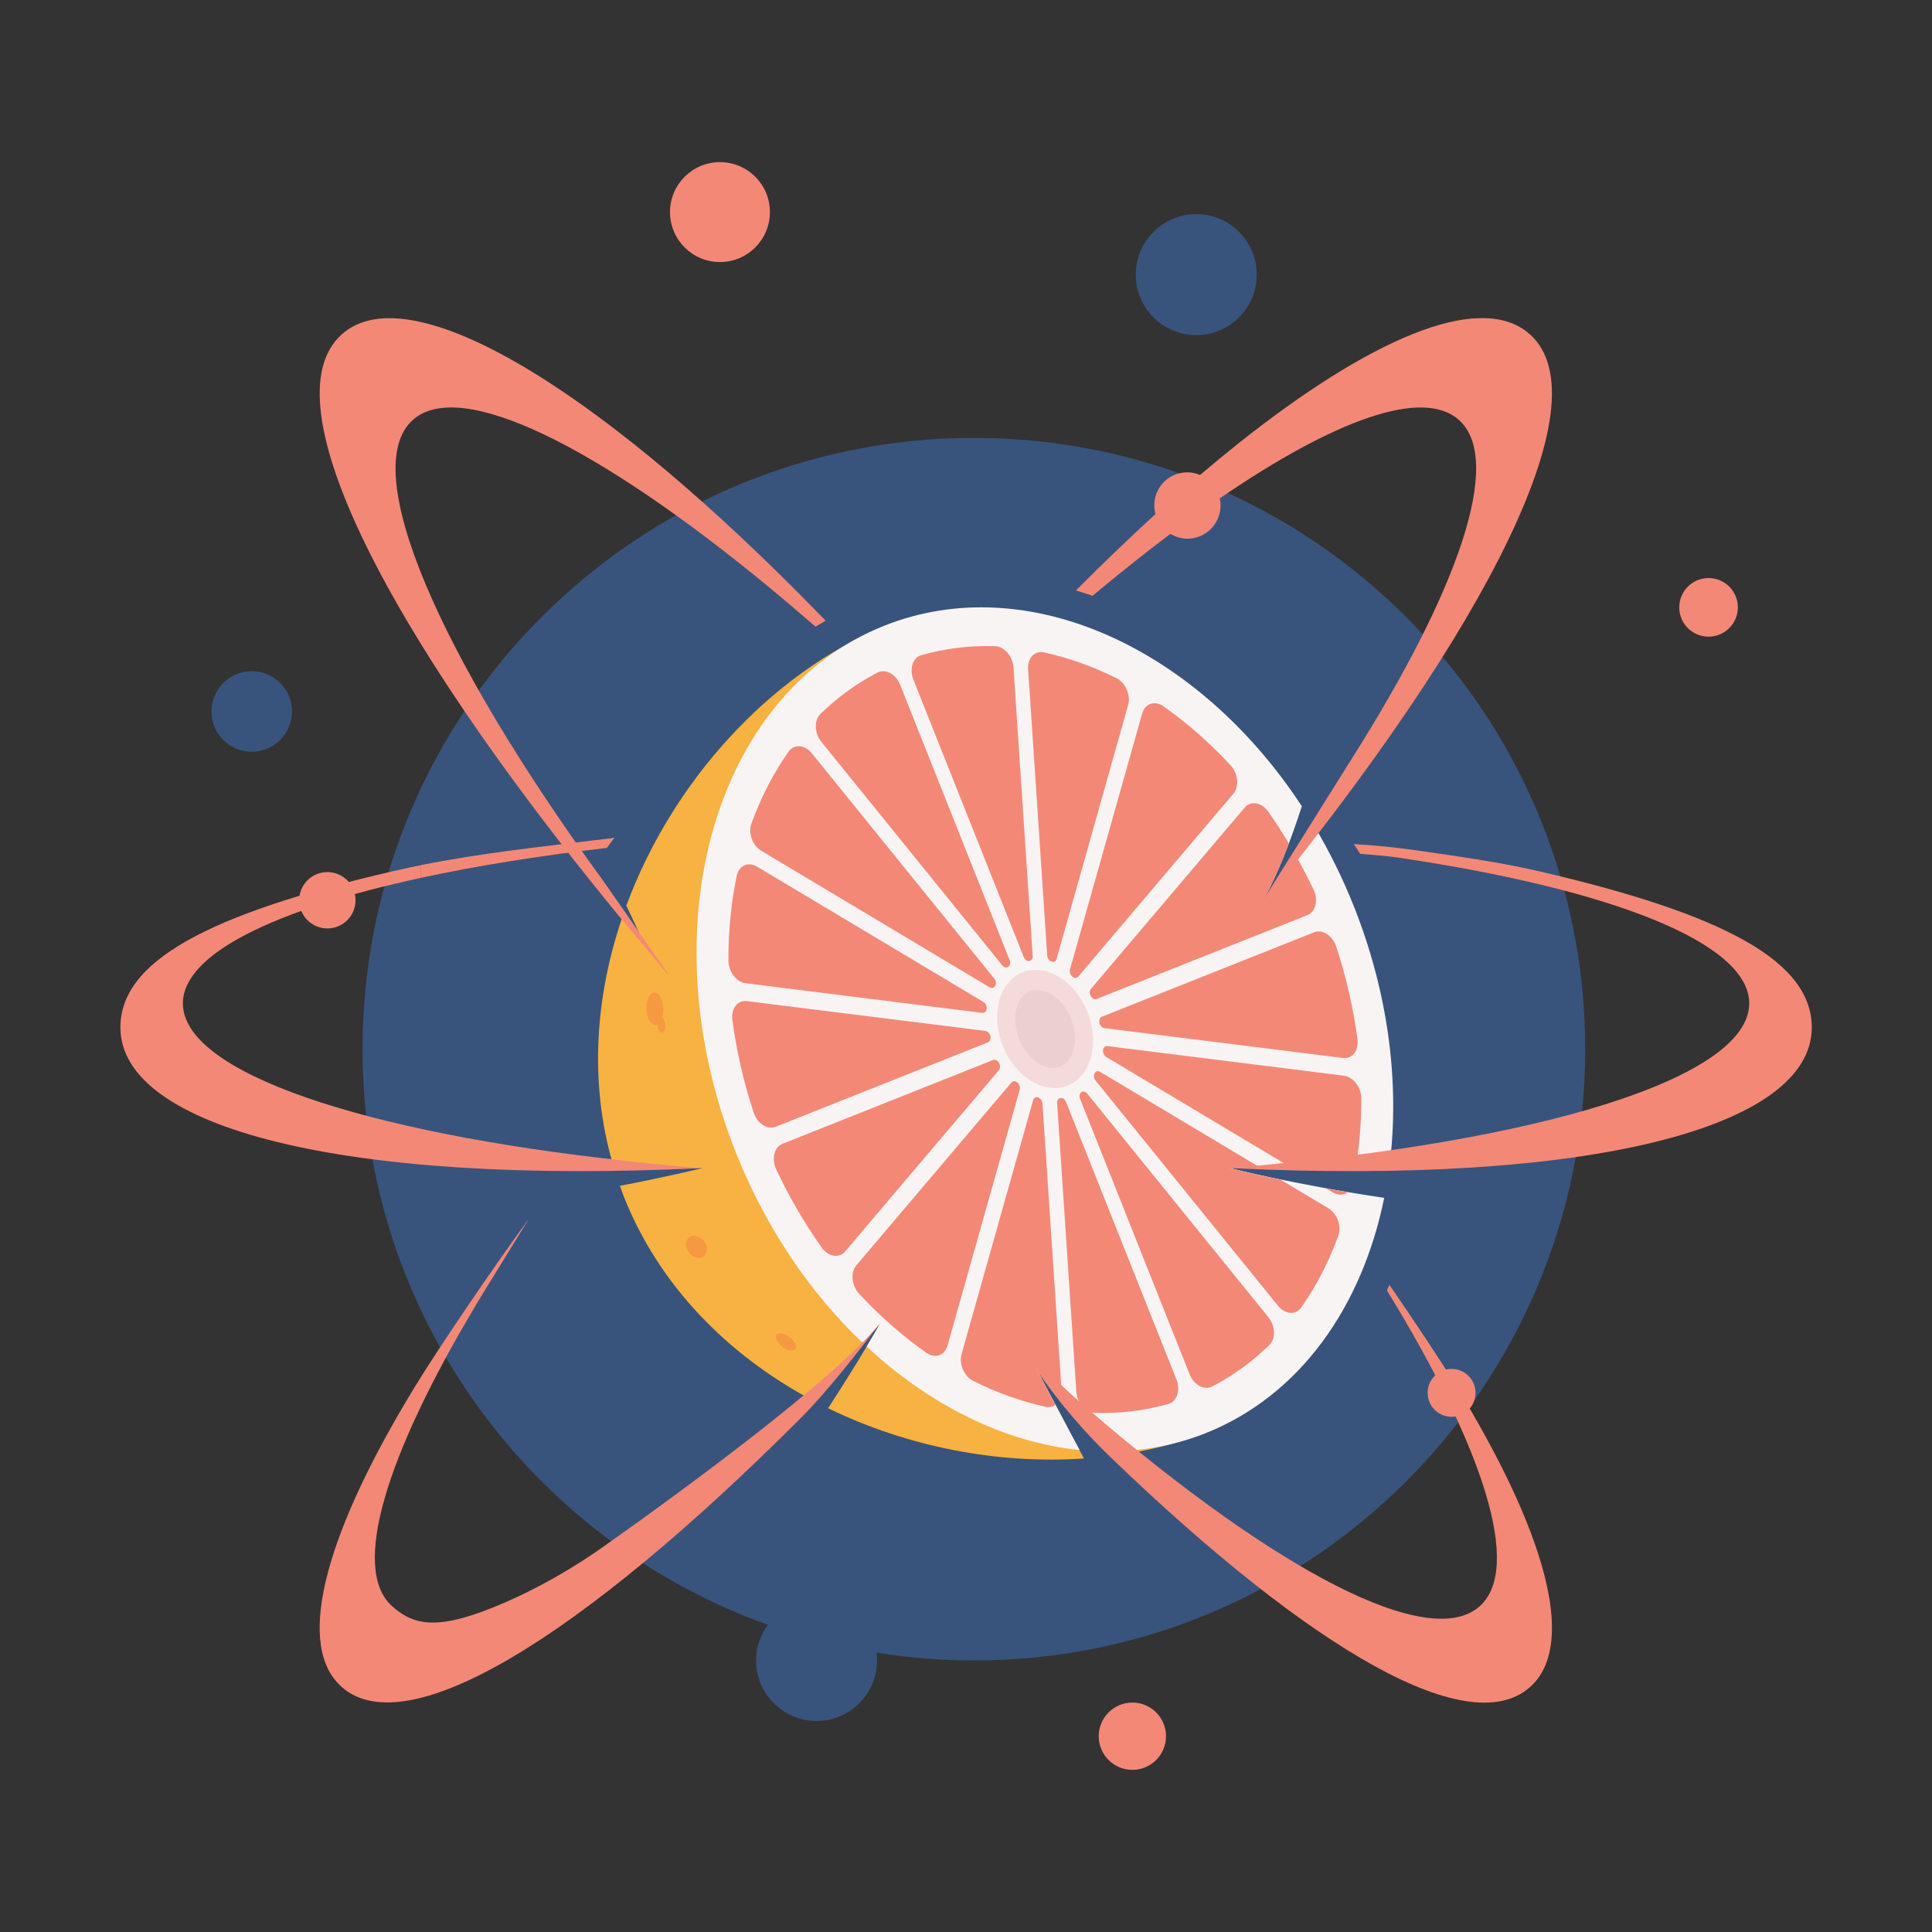 <?xml version="1.0" encoding="utf-8"?>
<!-- Generator: Adobe Illustrator 24.1.2, SVG Export Plug-In . SVG Version: 6.00 Build 0)  -->
<svg version="1.1" id="Layer_1" xmlns="http://www.w3.org/2000/svg" xmlns:xlink="http://www.w3.org/1999/xlink" x="0px" y="0px"
	 viewBox="0 0 187.2 187.2" style="enable-background:new 0 0 187.2 187.2;" xml:space="preserve">
<rect x="0" y="0" width="187.2" height="187.2" fill="#333333" stroke="none"/>
<style type="text/css">
	.st0{fill:#38547C;}
	.st1{fill:#F8B241;}
	.st2{fill:#F9F4F4;}
	.st3{fill:#F48876;}
	.st4{fill:#D63434;}
	.st5{fill:#F4DBD9;}
	.st6{fill:#F79843;}
	.st7{fill:#EAD1D0;}
</style>
<g id="Layer_2_1_">
</g>
<g>
	<g>
		<g>
			<path class="st0" d="M94.36,42.43c-32.71,0-59.23,26.52-59.23,59.23c0,25.71,16.38,47.58,39.27,55.77
				c-0.71,0.97-1.14,2.16-1.14,3.46c0,3.23,2.62,5.86,5.86,5.86s5.86-2.62,5.86-5.86c0-0.26-0.02-0.51-0.05-0.76
				c3.07,0.49,6.22,0.76,9.44,0.76c32.71,0,59.23-26.52,59.23-59.23C153.59,68.95,127.07,42.43,94.36,42.43z"/>
			<circle class="st0" cx="115.91" cy="26.61" r="5.86"/>
		</g>
		<circle class="st0" cx="24.39" cy="68.94" r="3.9"/>
	</g>
	<g>
		<path class="st1" d="M100.13,132.11l10.1,8.56c2.25-0.42,4.45-1.03,6.57-1.81l-31.11-78.2c-11.21,4.75-20.57,15.12-25,27.09
			c0.61,1.28,1.16,2.45,1.58,3.43l-1.87-2.6c-2.73,7.83-3.35,16.29-0.99,24.31c4.12,0.13,8.66,0.29,8.66,0.29s-3.41,0.84-8,1.72
			c0.13,0.36,0.25,0.72,0.39,1.08c3.45,8.66,10.08,15.29,18.09,19.61c3.42-3.34,6.74-7.38,6.74-7.38c-1.37,2.44-3.22,5.41-5.05,8.24
			c7.67,3.74,16.43,5.44,24.79,4.87L100.13,132.11z"/>
		<path class="st2" d="M131.19,87.84c-1.09-2.74-2.37-5.33-3.81-7.75l-5.46,7.93c-0.21,0.32-0.32,0.47-0.32,0.47l0.32-0.47
			c0.67-1.03,2.3-3.94,4.22-9.9c-10.06-15.34-26.6-23-40.46-17.49C69.14,67.21,62.7,90.06,71.3,111.67
			c2.94,7.39,7.26,13.68,12.33,18.49c1.01-1.16,1.66-1.95,1.66-1.95c-0.4,0.71-0.84,1.48-1.32,2.26
			c6.16,5.73,13.41,9.29,20.63,10.03l-4.46-8.4l9.91,8.4c2.3-0.23,4.56-0.76,6.76-1.63c9.12-3.63,15.16-12.21,17.31-22.8
			c-9.09-1.37-14.99-2.9-14.99-2.9s15.08-0.52,15.2-0.48l0.33,0.08C135.61,104.98,134.56,96.32,131.19,87.84z"/>
		<path class="st3" d="M40.78,85.06c5.31-1.15,11.37-2.13,18.01-2.9c0.44-0.55,0.36-0.51,0.76-0.98
			c-6.82,0.83-13.02,1.48-18.77,2.65V85.06z"/>
		<path d="M109.22,121.47"/>
		<path class="st4" d="M121.82,99.07"/>
		<path class="st4" d="M105.36,134.09"/>
		<circle class="st3" cx="140.65" cy="134.96" r="2.32"/>
		<circle class="st3" cx="31.72" cy="87.23" r="2.73"/>
		<path class="st4" d="M59.75,88.49"/>
		<path class="st4" d="M121.6,88.49"/>
		<circle class="st3" cx="69.76" cy="20.55" r="4.84"/>
		<circle class="st3" cx="109.72" cy="168.23" r="3.26"/>
		<circle class="st3" cx="165.55" cy="58.85" r="2.84"/>
		<path class="st3" d="M85.04,65.16c-2.05,1.06-3.9,2.42-5.55,4.02c-0.63,0.62-0.59,1.87,0.1,2.71l17.52,21.64
			c0.39,0.48,0.95,0.07,0.71-0.52l-10.6-26.66C86.81,65.32,85.8,64.77,85.04,65.16z"/>
		<path class="st3" d="M96.33,94.81L78.66,72.99c-0.68-0.85-1.72-0.92-2.25-0.17c-1.47,2.09-2.67,4.43-3.6,6.97
			c-0.34,0.92,0.11,2.14,0.96,2.65l22.11,13.22C96.37,95.95,96.72,95.28,96.33,94.81z"/>
		<path class="st3" d="M95.28,97.08L73.35,83.97c-0.86-0.51-1.76-0.1-1.97,0.9c-0.54,2.62-0.81,5.37-0.8,8.2
			c0,1.07,0.77,2.08,1.67,2.2l22.93,2.87C95.68,98.2,95.77,97.37,95.28,97.08z"/>
		<path class="st3" d="M96.22,102.71l-20.41,8.12c-0.8,0.32-1.07,1.46-0.6,2.47c1.27,2.72,2.76,5.26,4.41,7.58
			c0.64,0.89,1.68,1.07,2.26,0.39l14.91-17.58C97.12,103.3,96.68,102.53,96.22,102.71z"/>
		<path class="st3" d="M119.24,74.16c-2.03-2.2-4.22-4.11-6.52-5.73c-0.83-0.58-1.78-0.26-2.05,0.7l-6.99,24.79
			c-0.15,0.54,0.47,1.09,0.8,0.7l15.03-17.72C120.1,76.21,119.97,74.94,119.24,74.16z"/>
		<path class="st3" d="M102.38,92.9l6.93-24.59c0.27-0.96-0.25-2.15-1.12-2.59c-2.3-1.15-4.66-1.99-7.04-2.51
			c-0.9-0.2-1.61,0.56-1.53,1.65l1.85,27.73C101.51,93.19,102.23,93.44,102.38,92.9z"/>
		<path class="st3" d="M100.06,92.62L98.2,64.67c-0.07-1.08-0.89-2.03-1.78-2.06c-2.42-0.08-4.82,0.21-7.15,0.87
			c-0.83,0.24-1.18,1.33-0.77,2.37l10.69,26.87C99.42,93.32,100.1,93.23,100.06,92.62z"/>
		<path class="st3" d="M95.48,99.89L72.36,97c-0.89-0.11-1.54,0.72-1.4,1.81c0.39,2.96,1.07,5.97,2.06,8.98
			c0.35,1.06,1.33,1.7,2.13,1.39l20.57-8.18C96.18,100.81,95.98,99.95,95.48,99.89z"/>
		<path class="st3" d="M107.01,99.62l23.12,2.89c0.9,0.11,1.54-0.72,1.4-1.81c-0.39-2.96-1.07-5.97-2.06-8.98
			c-0.35-1.06-1.33-1.7-2.13-1.39l-20.57,8.18C106.31,98.7,106.51,99.56,107.01,99.62z"/>
		<path class="st3" d="M104.66,106.49l10.6,26.66c0.41,1.04,1.42,1.59,2.18,1.2c2.05-1.06,3.9-2.42,5.55-4.02
			c0.63-0.62,0.59-1.87-0.1-2.71l-17.53-21.64C104.98,105.49,104.42,105.9,104.66,106.49z"/>
		<path class="st3" d="M98,104.89l-15.03,17.72c-0.58,0.69-0.46,1.95,0.27,2.74c2.03,2.2,4.22,4.11,6.52,5.73
			c0.83,0.58,1.78,0.26,2.05-0.7l6.99-24.79C98.95,105.05,98.33,104.51,98,104.89z"/>
		<path class="st3" d="M102.43,106.89l1.86,27.95c0.07,1.08,0.89,2.03,1.78,2.06c2.42,0.08,4.82-0.21,7.15-0.87
			c0.83-0.24,1.18-1.33,0.77-2.37l-10.69-26.87C103.07,106.19,102.39,106.28,102.43,106.89z"/>
		
			<ellipse transform="matrix(0.929 -0.37 0.37 0.929 -29.7 44.482)" class="st5" cx="101.24" cy="99.76" rx="4.42" ry="5.91"/>
		
			<ellipse transform="matrix(0.8 -0.6 0.6 0.8 -59.009 64.581)" class="st6" cx="67.45" cy="120.88" rx="0.92" ry="1.16"/>
		
			<ellipse transform="matrix(0.999 -0.034 0.034 0.999 -3.3 2.224)" class="st6" cx="63.49" cy="97.78" rx="0.82" ry="1.58"/>
		
			<ellipse transform="matrix(0.999 -0.034 0.034 0.999 -3.355 2.247)" class="st6" cx="64.13" cy="99.38" rx="0.37" ry="0.71"/>
		
			<ellipse transform="matrix(0.62 -0.785 0.785 0.62 -73.112 109.147)" class="st6" cx="76.11" cy="130.04" rx="0.58" ry="1.16"/>
		
			<ellipse transform="matrix(0.929 -0.37 0.37 0.929 -29.7 44.482)" class="st7" cx="101.24" cy="99.76" rx="2.7" ry="3.92"/>
		<path class="st3" d="M68.07,113.18c-0.09-0.01-0.17-0.02-0.25-0.02c-2.85-0.16-7.15-0.68-7.15-0.68
			c-25.42-2.74-42.95-8.54-42.95-15.26c0-4.77,8.84-9.08,23.07-12.16v-1.23c-0.93,0.19-1.84,0.38-2.74,0.59
			c-17.95,4.17-26.5,8.76-26.38,15.25C11.83,109.26,33.17,114.86,68.07,113.18L68.07,113.18z"/>
		<path class="st3" d="M58.6,149.77c-3.06,2.17-6.32,4.05-9.76,5.54c-6.27,2.71-8.68,2.27-10.86,0.31c-4-3.6-0.57-14.6,8.07-29.06
			l0,0l0.03-0.06c0.66-1.1,1.35-2.22,2.06-3.36l3.09-5.03c-3.53,4.84-8.65,12.37-11,16.21c-8.47,13.84-11.62,24.63-7.38,28.89
			c6.17,6.19,23.41-4.48,44.6-25.67c2.46-2.41,5.73-6.57,7.83-9.35C80.83,133.73,65.68,144.76,58.6,149.77z"/>
		<g>
			<path class="st3" d="M104.25,57.21c0.54,0.16,1.08,0.34,1.61,0.52c2.59-2.16,5.12-4.18,7.54-6c0.87,0.52,1.96,0.63,2.96,0.19
				c1.42-0.63,2.15-2.17,1.83-3.63c11.12-7.62,19.68-10.74,23.18-7.59c4.34,3.9-0.07,16.52-10.39,32.81l0,0l-9.37,14.96l0,0
				c0,0,0,0.01-0.01,0.01l0,0c22.78-27.81,34.13-50.34,26.31-56.36c-4.84-3.72-15.22,0.74-27.99,10.9h0c-1.19,0.95-2.41,1.96-3.64,3
				c-0.79-0.33-1.7-0.35-2.54,0.02c-1.47,0.65-2.19,2.27-1.78,3.77C109.45,52.11,106.87,54.58,104.25,57.21z"/>
		</g>
		<path class="st3" d="M75.39,55.5c-4.85-4.76-9.55-8.96-13.96-12.47h0c-12.77-10.16-23.15-14.62-27.99-10.9
			c-7.82,6.02,3.53,28.54,26.31,56.36l0,0c0,0,0,0,0,0l0,0l5.28,6.3l-6.53-9.37C42.57,63.58,34.64,45.51,39.99,40.7
			c4.61-4.15,18,2.58,34.47,16.15c1.49,1.23,3.02,2.53,4.56,3.87c0.33-0.2,0.66-0.39,0.98-0.58C78.45,58.55,76.91,56.99,75.39,55.5z
			"/>
		<g>
			<path class="st3" d="M141.12,134.33c-1.45-2.37-3.96-6.16-6.5-9.84c-0.08,0.18-0.15,0.37-0.23,0.55
				c9.32,15.2,13.13,26.86,8.99,30.59c-4.9,4.41-19.73-3.47-37.63-18.81c-3.65-3.06-7.2-7.01-7.2-7.01c0.03,0.05,0.06,0.1,0.09,0.15
				c2.5,4.14,5.54,7.94,9.02,11.29c19.45,18.71,35.04,27.8,40.84,21.98C152.74,158.96,149.59,148.17,141.12,134.33z"/>
		</g>
		<g>
			<path class="st3" d="M131.43,112.77c0.31-2.05,0.48-4.17,0.47-6.34c0-1.07-0.77-2.08-1.67-2.2l-22.93-2.87
				c-0.51-0.06-0.59,0.77-0.1,1.06l17.66,10.56C127.11,112.91,129.58,112.83,131.43,112.77z"/>
			<path class="st3" d="M128.49,115.15l0.65,0.39c0.52,0.31,1.06,0.28,1.45-0.02C129.86,115.39,129.16,115.27,128.49,115.15z"/>
		</g>
		<path class="st3" d="M128.71,117.07l-4.64-2.77c-3.13-0.65-4.94-1.11-4.94-1.11s1.19-0.04,2.91-0.1l-15.44-9.23
			c-0.48-0.29-0.83,0.37-0.44,0.85l17.67,21.81c0.68,0.85,1.72,0.92,2.25,0.17c1.47-2.09,2.67-4.43,3.6-6.97
			C130.01,118.81,129.56,117.58,128.71,117.07z"/>
		<path class="st3" d="M125.51,82.81l-3.58,5.21c-0.21,0.32-0.32,0.47-0.32,0.47l0.32-0.47c0.51-0.8,1.61-2.71,2.96-6.28
			c-0.64-1.07-1.31-2.12-2.02-3.11c-0.64-0.89-1.68-1.07-2.26-0.39L105.7,95.82c-0.33,0.39,0.12,1.15,0.57,0.97l20.41-8.12
			c0.8-0.32,1.07-1.46,0.6-2.47C126.72,85.04,126.13,83.91,125.51,82.81z"/>
		<path class="st3" d="M100.13,132.11l2.71,2.3l-1.83-27.47c-0.04-0.61-0.75-0.87-0.91-0.32l-6.93,24.59
			c-0.27,0.96,0.25,2.15,1.12,2.59c2.3,1.15,4.66,1.99,7.03,2.51c0.36,0.08,0.68,0,0.94-0.18L100.13,132.11z"/>
		<path class="st3" d="M149.16,84.43c-3.73-0.87-7.75-1.44-12.01-2.05c-1.98-0.28-3.97-0.48-5.96-0.59l0.6,0.94l1.88,0.16
			c0.7,0.06,1.41,0.14,2.11,0.25c20.33,3.04,33.71,8.21,33.71,14.08c0,7.3-20.71,13.52-49.73,15.9h0.28
			c-0.22,0.01-0.43,0.03-0.65,0.04c-0.09,0.01-0.17,0.02-0.25,0.02v0c34.9,1.68,56.24-3.92,56.41-13.51
			C175.65,93.18,167.1,88.59,149.16,84.43z"/>
	</g>
</g>
</svg>
